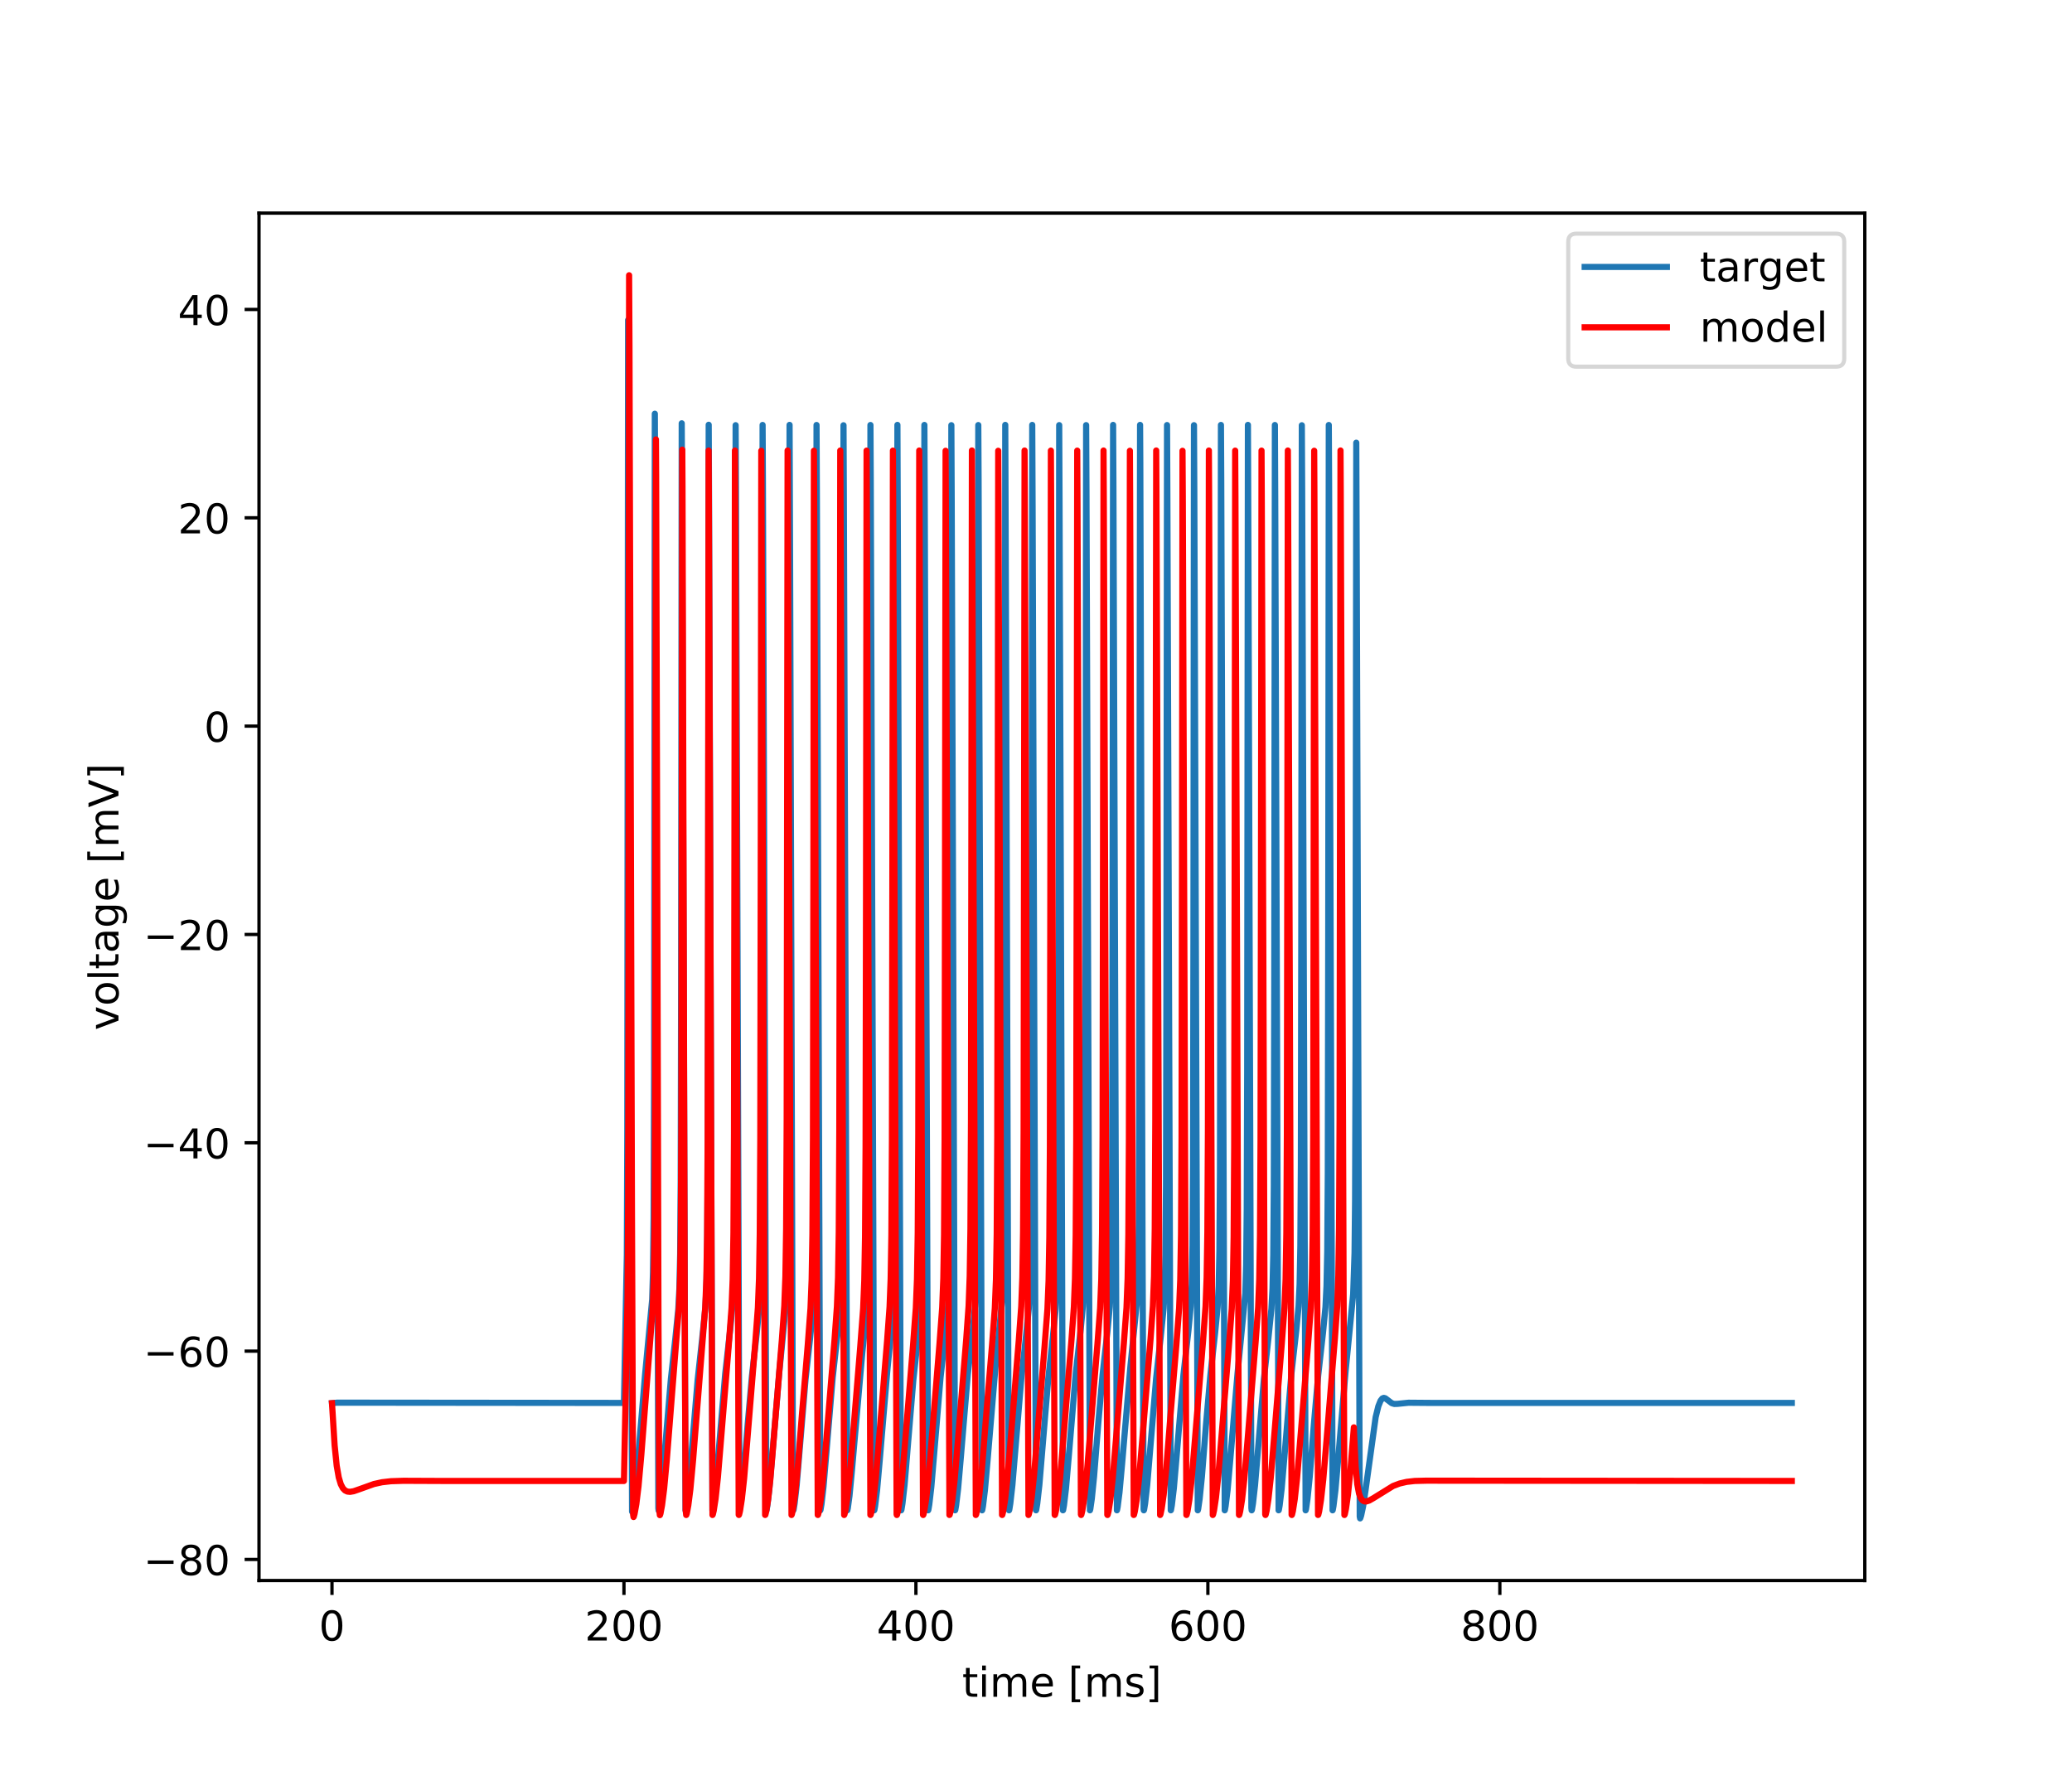 <?xml version="1.0" encoding="utf-8" standalone="no"?>
<!DOCTYPE svg PUBLIC "-//W3C//DTD SVG 1.1//EN"
  "http://www.w3.org/Graphics/SVG/1.1/DTD/svg11.dtd">
<!-- Created with matplotlib (http://matplotlib.org/) -->
<svg height="432pt" version="1.1" viewBox="0 0 504 432" width="504pt" xmlns="http://www.w3.org/2000/svg" xmlns:xlink="http://www.w3.org/1999/xlink">
 <defs>
  <style type="text/css">
*{stroke-linecap:butt;stroke-linejoin:round;}
  </style>
 </defs>
 <g id="figure_1">
  <g id="patch_1">
   <path d="M 0 432 
L 504 432 
L 504 0 
L 0 0 
z
" style="fill:#ffffff;"/>
  </g>
  <g id="axes_1">
   <g id="patch_2">
    <path d="M 63 384.48 
L 453.6 384.48 
L 453.6 51.84 
L 63 51.84 
z
" style="fill:#ffffff;"/>
   </g>
   <g id="matplotlib.axis_1">
    <g id="xtick_1">
     <g id="line2d_1">
      <defs>
       <path d="M 0 0 
L 0 3.5 
" id="mf7deacaf72" style="stroke:#000000;stroke-width:0.8;"/>
      </defs>
      <g>
       <use style="stroke:#000000;stroke-width:0.8;" x="80.755" xlink:href="#mf7deacaf72" y="384.48"/>
      </g>
     </g>
     <g id="text_1">
      <!-- 0 -->
      <defs>
       <path d="M 31.781 66.406 
Q 24.172 66.406 20.328 58.906 
Q 16.5 51.422 16.5 36.375 
Q 16.5 21.391 20.328 13.891 
Q 24.172 6.391 31.781 6.391 
Q 39.453 6.391 43.281 13.891 
Q 47.125 21.391 47.125 36.375 
Q 47.125 51.422 43.281 58.906 
Q 39.453 66.406 31.781 66.406 
z
M 31.781 74.219 
Q 44.047 74.219 50.516 64.516 
Q 56.984 54.828 56.984 36.375 
Q 56.984 17.969 50.516 8.266 
Q 44.047 -1.422 31.781 -1.422 
Q 19.531 -1.422 13.062 8.266 
Q 6.594 17.969 6.594 36.375 
Q 6.594 54.828 13.062 64.516 
Q 19.531 74.219 31.781 74.219 
z
" id="DejaVuSans-30"/>
      </defs>
      <g transform="translate(77.573 399.078)scale(0.1 -0.1)">
       <use xlink:href="#DejaVuSans-30"/>
      </g>
     </g>
    </g>
    <g id="xtick_2">
     <g id="line2d_2">
      <g>
       <use style="stroke:#000000;stroke-width:0.8;" x="151.773" xlink:href="#mf7deacaf72" y="384.48"/>
      </g>
     </g>
     <g id="text_2">
      <!-- 200 -->
      <defs>
       <path d="M 19.188 8.297 
L 53.609 8.297 
L 53.609 0 
L 7.328 0 
L 7.328 8.297 
Q 12.938 14.109 22.625 23.891 
Q 32.328 33.688 34.812 36.531 
Q 39.547 41.844 41.422 45.531 
Q 43.312 49.219 43.312 52.781 
Q 43.312 58.594 39.234 62.25 
Q 35.156 65.922 28.609 65.922 
Q 23.969 65.922 18.812 64.312 
Q 13.672 62.703 7.812 59.422 
L 7.812 69.391 
Q 13.766 71.781 18.938 73 
Q 24.125 74.219 28.422 74.219 
Q 39.75 74.219 46.484 68.547 
Q 53.219 62.891 53.219 53.422 
Q 53.219 48.922 51.531 44.891 
Q 49.859 40.875 45.406 35.406 
Q 44.188 33.984 37.641 27.219 
Q 31.109 20.453 19.188 8.297 
z
" id="DejaVuSans-32"/>
      </defs>
      <g transform="translate(142.229 399.078)scale(0.1 -0.1)">
       <use xlink:href="#DejaVuSans-32"/>
       <use x="63.623" xlink:href="#DejaVuSans-30"/>
       <use x="127.246" xlink:href="#DejaVuSans-30"/>
      </g>
     </g>
    </g>
    <g id="xtick_3">
     <g id="line2d_3">
      <g>
       <use style="stroke:#000000;stroke-width:0.8;" x="222.791" xlink:href="#mf7deacaf72" y="384.48"/>
      </g>
     </g>
     <g id="text_3">
      <!-- 400 -->
      <defs>
       <path d="M 37.797 64.312 
L 12.891 25.391 
L 37.797 25.391 
z
M 35.203 72.906 
L 47.609 72.906 
L 47.609 25.391 
L 58.016 25.391 
L 58.016 17.188 
L 47.609 17.188 
L 47.609 0 
L 37.797 0 
L 37.797 17.188 
L 4.891 17.188 
L 4.891 26.703 
z
" id="DejaVuSans-34"/>
      </defs>
      <g transform="translate(213.247 399.078)scale(0.1 -0.1)">
       <use xlink:href="#DejaVuSans-34"/>
       <use x="63.623" xlink:href="#DejaVuSans-30"/>
       <use x="127.246" xlink:href="#DejaVuSans-30"/>
      </g>
     </g>
    </g>
    <g id="xtick_4">
     <g id="line2d_4">
      <g>
       <use style="stroke:#000000;stroke-width:0.8;" x="293.809" xlink:href="#mf7deacaf72" y="384.48"/>
      </g>
     </g>
     <g id="text_4">
      <!-- 600 -->
      <defs>
       <path d="M 33.016 40.375 
Q 26.375 40.375 22.484 35.828 
Q 18.609 31.297 18.609 23.391 
Q 18.609 15.531 22.484 10.953 
Q 26.375 6.391 33.016 6.391 
Q 39.656 6.391 43.531 10.953 
Q 47.406 15.531 47.406 23.391 
Q 47.406 31.297 43.531 35.828 
Q 39.656 40.375 33.016 40.375 
z
M 52.594 71.297 
L 52.594 62.312 
Q 48.875 64.062 45.094 64.984 
Q 41.312 65.922 37.594 65.922 
Q 27.828 65.922 22.672 59.328 
Q 17.531 52.734 16.797 39.406 
Q 19.672 43.656 24.016 45.922 
Q 28.375 48.188 33.594 48.188 
Q 44.578 48.188 50.953 41.516 
Q 57.328 34.859 57.328 23.391 
Q 57.328 12.156 50.688 5.359 
Q 44.047 -1.422 33.016 -1.422 
Q 20.359 -1.422 13.672 8.266 
Q 6.984 17.969 6.984 36.375 
Q 6.984 53.656 15.188 63.938 
Q 23.391 74.219 37.203 74.219 
Q 40.922 74.219 44.703 73.484 
Q 48.484 72.75 52.594 71.297 
z
" id="DejaVuSans-36"/>
      </defs>
      <g transform="translate(284.265 399.078)scale(0.1 -0.1)">
       <use xlink:href="#DejaVuSans-36"/>
       <use x="63.623" xlink:href="#DejaVuSans-30"/>
       <use x="127.246" xlink:href="#DejaVuSans-30"/>
      </g>
     </g>
    </g>
    <g id="xtick_5">
     <g id="line2d_5">
      <g>
       <use style="stroke:#000000;stroke-width:0.8;" x="364.827" xlink:href="#mf7deacaf72" y="384.48"/>
      </g>
     </g>
     <g id="text_5">
      <!-- 800 -->
      <defs>
       <path d="M 31.781 34.625 
Q 24.75 34.625 20.719 30.859 
Q 16.703 27.094 16.703 20.516 
Q 16.703 13.922 20.719 10.156 
Q 24.75 6.391 31.781 6.391 
Q 38.812 6.391 42.859 10.172 
Q 46.922 13.969 46.922 20.516 
Q 46.922 27.094 42.891 30.859 
Q 38.875 34.625 31.781 34.625 
z
M 21.922 38.812 
Q 15.578 40.375 12.031 44.719 
Q 8.5 49.078 8.5 55.328 
Q 8.5 64.062 14.719 69.141 
Q 20.953 74.219 31.781 74.219 
Q 42.672 74.219 48.875 69.141 
Q 55.078 64.062 55.078 55.328 
Q 55.078 49.078 51.531 44.719 
Q 48 40.375 41.703 38.812 
Q 48.828 37.156 52.797 32.312 
Q 56.781 27.484 56.781 20.516 
Q 56.781 9.906 50.312 4.234 
Q 43.844 -1.422 31.781 -1.422 
Q 19.734 -1.422 13.25 4.234 
Q 6.781 9.906 6.781 20.516 
Q 6.781 27.484 10.781 32.312 
Q 14.797 37.156 21.922 38.812 
z
M 18.312 54.391 
Q 18.312 48.734 21.844 45.562 
Q 25.391 42.391 31.781 42.391 
Q 38.141 42.391 41.719 45.562 
Q 45.312 48.734 45.312 54.391 
Q 45.312 60.062 41.719 63.234 
Q 38.141 66.406 31.781 66.406 
Q 25.391 66.406 21.844 63.234 
Q 18.312 60.062 18.312 54.391 
z
" id="DejaVuSans-38"/>
      </defs>
      <g transform="translate(355.284 399.078)scale(0.1 -0.1)">
       <use xlink:href="#DejaVuSans-38"/>
       <use x="63.623" xlink:href="#DejaVuSans-30"/>
       <use x="127.246" xlink:href="#DejaVuSans-30"/>
      </g>
     </g>
    </g>
    <g id="text_6">
     <!-- time [ms] -->
     <defs>
      <path d="M 18.312 70.219 
L 18.312 54.688 
L 36.812 54.688 
L 36.812 47.703 
L 18.312 47.703 
L 18.312 18.016 
Q 18.312 11.328 20.141 9.422 
Q 21.969 7.516 27.594 7.516 
L 36.812 7.516 
L 36.812 0 
L 27.594 0 
Q 17.188 0 13.234 3.875 
Q 9.281 7.766 9.281 18.016 
L 9.281 47.703 
L 2.688 47.703 
L 2.688 54.688 
L 9.281 54.688 
L 9.281 70.219 
z
" id="DejaVuSans-74"/>
      <path d="M 9.422 54.688 
L 18.406 54.688 
L 18.406 0 
L 9.422 0 
z
M 9.422 75.984 
L 18.406 75.984 
L 18.406 64.594 
L 9.422 64.594 
z
" id="DejaVuSans-69"/>
      <path d="M 52 44.188 
Q 55.375 50.25 60.062 53.125 
Q 64.75 56 71.094 56 
Q 79.641 56 84.281 50.016 
Q 88.922 44.047 88.922 33.016 
L 88.922 0 
L 79.891 0 
L 79.891 32.719 
Q 79.891 40.578 77.094 44.375 
Q 74.312 48.188 68.609 48.188 
Q 61.625 48.188 57.562 43.547 
Q 53.516 38.922 53.516 30.906 
L 53.516 0 
L 44.484 0 
L 44.484 32.719 
Q 44.484 40.625 41.703 44.406 
Q 38.922 48.188 33.109 48.188 
Q 26.219 48.188 22.156 43.531 
Q 18.109 38.875 18.109 30.906 
L 18.109 0 
L 9.078 0 
L 9.078 54.688 
L 18.109 54.688 
L 18.109 46.188 
Q 21.188 51.219 25.484 53.609 
Q 29.781 56 35.688 56 
Q 41.656 56 45.828 52.969 
Q 50 49.953 52 44.188 
z
" id="DejaVuSans-6d"/>
      <path d="M 56.203 29.594 
L 56.203 25.203 
L 14.891 25.203 
Q 15.484 15.922 20.484 11.062 
Q 25.484 6.203 34.422 6.203 
Q 39.594 6.203 44.453 7.469 
Q 49.312 8.734 54.109 11.281 
L 54.109 2.781 
Q 49.266 0.734 44.188 -0.344 
Q 39.109 -1.422 33.891 -1.422 
Q 20.797 -1.422 13.156 6.188 
Q 5.516 13.812 5.516 26.812 
Q 5.516 40.234 12.766 48.109 
Q 20.016 56 32.328 56 
Q 43.359 56 49.781 48.891 
Q 56.203 41.797 56.203 29.594 
z
M 47.219 32.234 
Q 47.125 39.594 43.094 43.984 
Q 39.062 48.391 32.422 48.391 
Q 24.906 48.391 20.391 44.141 
Q 15.875 39.891 15.188 32.172 
z
" id="DejaVuSans-65"/>
      <path id="DejaVuSans-20"/>
      <path d="M 8.594 75.984 
L 29.297 75.984 
L 29.297 69 
L 17.578 69 
L 17.578 -6.203 
L 29.297 -6.203 
L 29.297 -13.188 
L 8.594 -13.188 
z
" id="DejaVuSans-5b"/>
      <path d="M 44.281 53.078 
L 44.281 44.578 
Q 40.484 46.531 36.375 47.5 
Q 32.281 48.484 27.875 48.484 
Q 21.188 48.484 17.844 46.438 
Q 14.5 44.391 14.5 40.281 
Q 14.5 37.156 16.891 35.375 
Q 19.281 33.594 26.516 31.984 
L 29.594 31.297 
Q 39.156 29.25 43.188 25.516 
Q 47.219 21.781 47.219 15.094 
Q 47.219 7.469 41.188 3.016 
Q 35.156 -1.422 24.609 -1.422 
Q 20.219 -1.422 15.453 -0.562 
Q 10.688 0.297 5.422 2 
L 5.422 11.281 
Q 10.406 8.688 15.234 7.391 
Q 20.062 6.109 24.812 6.109 
Q 31.156 6.109 34.562 8.281 
Q 37.984 10.453 37.984 14.406 
Q 37.984 18.062 35.516 20.016 
Q 33.062 21.969 24.703 23.781 
L 21.578 24.516 
Q 13.234 26.266 9.516 29.906 
Q 5.812 33.547 5.812 39.891 
Q 5.812 47.609 11.281 51.797 
Q 16.75 56 26.812 56 
Q 31.781 56 36.172 55.266 
Q 40.578 54.547 44.281 53.078 
z
" id="DejaVuSans-73"/>
      <path d="M 30.422 75.984 
L 30.422 -13.188 
L 9.719 -13.188 
L 9.719 -6.203 
L 21.391 -6.203 
L 21.391 69 
L 9.719 69 
L 9.719 75.984 
z
" id="DejaVuSans-5d"/>
     </defs>
     <g transform="translate(234.038 412.757)scale(0.1 -0.1)">
      <use xlink:href="#DejaVuSans-74"/>
      <use x="39.209" xlink:href="#DejaVuSans-69"/>
      <use x="66.992" xlink:href="#DejaVuSans-6d"/>
      <use x="164.404" xlink:href="#DejaVuSans-65"/>
      <use x="225.928" xlink:href="#DejaVuSans-20"/>
      <use x="257.715" xlink:href="#DejaVuSans-5b"/>
      <use x="296.729" xlink:href="#DejaVuSans-6d"/>
      <use x="394.141" xlink:href="#DejaVuSans-73"/>
      <use x="446.24" xlink:href="#DejaVuSans-5d"/>
     </g>
    </g>
   </g>
   <g id="matplotlib.axis_2">
    <g id="ytick_1">
     <g id="line2d_6">
      <defs>
       <path d="M 0 0 
L -3.5 0 
" id="mae9f04a1c1" style="stroke:#000000;stroke-width:0.8;"/>
      </defs>
      <g>
       <use style="stroke:#000000;stroke-width:0.8;" x="63" xlink:href="#mae9f04a1c1" y="379.352"/>
      </g>
     </g>
     <g id="text_7">
      <!-- −80 -->
      <defs>
       <path d="M 10.594 35.5 
L 73.188 35.5 
L 73.188 27.203 
L 10.594 27.203 
z
" id="DejaVuSans-2212"/>
      </defs>
      <g transform="translate(34.895 383.152)scale(0.1 -0.1)">
       <use xlink:href="#DejaVuSans-2212"/>
       <use x="83.789" xlink:href="#DejaVuSans-38"/>
       <use x="147.412" xlink:href="#DejaVuSans-30"/>
      </g>
     </g>
    </g>
    <g id="ytick_2">
     <g id="line2d_7">
      <g>
       <use style="stroke:#000000;stroke-width:0.8;" x="63" xlink:href="#mae9f04a1c1" y="328.673"/>
      </g>
     </g>
     <g id="text_8">
      <!-- −60 -->
      <g transform="translate(34.895 332.473)scale(0.1 -0.1)">
       <use xlink:href="#DejaVuSans-2212"/>
       <use x="83.789" xlink:href="#DejaVuSans-36"/>
       <use x="147.412" xlink:href="#DejaVuSans-30"/>
      </g>
     </g>
    </g>
    <g id="ytick_3">
     <g id="line2d_8">
      <g>
       <use style="stroke:#000000;stroke-width:0.8;" x="63" xlink:href="#mae9f04a1c1" y="277.994"/>
      </g>
     </g>
     <g id="text_9">
      <!-- −40 -->
      <g transform="translate(34.895 281.794)scale(0.1 -0.1)">
       <use xlink:href="#DejaVuSans-2212"/>
       <use x="83.789" xlink:href="#DejaVuSans-34"/>
       <use x="147.412" xlink:href="#DejaVuSans-30"/>
      </g>
     </g>
    </g>
    <g id="ytick_4">
     <g id="line2d_9">
      <g>
       <use style="stroke:#000000;stroke-width:0.8;" x="63" xlink:href="#mae9f04a1c1" y="227.315"/>
      </g>
     </g>
     <g id="text_10">
      <!-- −20 -->
      <g transform="translate(34.895 231.114)scale(0.1 -0.1)">
       <use xlink:href="#DejaVuSans-2212"/>
       <use x="83.789" xlink:href="#DejaVuSans-32"/>
       <use x="147.412" xlink:href="#DejaVuSans-30"/>
      </g>
     </g>
    </g>
    <g id="ytick_5">
     <g id="line2d_10">
      <g>
       <use style="stroke:#000000;stroke-width:0.8;" x="63" xlink:href="#mae9f04a1c1" y="176.636"/>
      </g>
     </g>
     <g id="text_11">
      <!-- 0 -->
      <g transform="translate(49.638 180.435)scale(0.1 -0.1)">
       <use xlink:href="#DejaVuSans-30"/>
      </g>
     </g>
    </g>
    <g id="ytick_6">
     <g id="line2d_11">
      <g>
       <use style="stroke:#000000;stroke-width:0.8;" x="63" xlink:href="#mae9f04a1c1" y="125.957"/>
      </g>
     </g>
     <g id="text_12">
      <!-- 20 -->
      <g transform="translate(43.275 129.756)scale(0.1 -0.1)">
       <use xlink:href="#DejaVuSans-32"/>
       <use x="63.623" xlink:href="#DejaVuSans-30"/>
      </g>
     </g>
    </g>
    <g id="ytick_7">
     <g id="line2d_12">
      <g>
       <use style="stroke:#000000;stroke-width:0.8;" x="63" xlink:href="#mae9f04a1c1" y="75.278"/>
      </g>
     </g>
     <g id="text_13">
      <!-- 40 -->
      <g transform="translate(43.275 79.077)scale(0.1 -0.1)">
       <use xlink:href="#DejaVuSans-34"/>
       <use x="63.623" xlink:href="#DejaVuSans-30"/>
      </g>
     </g>
    </g>
    <g id="text_14">
     <!-- voltage [mV] -->
     <defs>
      <path d="M 2.984 54.688 
L 12.5 54.688 
L 29.594 8.797 
L 46.688 54.688 
L 56.203 54.688 
L 35.688 0 
L 23.484 0 
z
" id="DejaVuSans-76"/>
      <path d="M 30.609 48.391 
Q 23.391 48.391 19.188 42.75 
Q 14.984 37.109 14.984 27.297 
Q 14.984 17.484 19.156 11.844 
Q 23.344 6.203 30.609 6.203 
Q 37.797 6.203 41.984 11.859 
Q 46.188 17.531 46.188 27.297 
Q 46.188 37.016 41.984 42.703 
Q 37.797 48.391 30.609 48.391 
z
M 30.609 56 
Q 42.328 56 49.016 48.375 
Q 55.719 40.766 55.719 27.297 
Q 55.719 13.875 49.016 6.219 
Q 42.328 -1.422 30.609 -1.422 
Q 18.844 -1.422 12.172 6.219 
Q 5.516 13.875 5.516 27.297 
Q 5.516 40.766 12.172 48.375 
Q 18.844 56 30.609 56 
z
" id="DejaVuSans-6f"/>
      <path d="M 9.422 75.984 
L 18.406 75.984 
L 18.406 0 
L 9.422 0 
z
" id="DejaVuSans-6c"/>
      <path d="M 34.281 27.484 
Q 23.391 27.484 19.188 25 
Q 14.984 22.516 14.984 16.5 
Q 14.984 11.719 18.141 8.906 
Q 21.297 6.109 26.703 6.109 
Q 34.188 6.109 38.703 11.406 
Q 43.219 16.703 43.219 25.484 
L 43.219 27.484 
z
M 52.203 31.203 
L 52.203 0 
L 43.219 0 
L 43.219 8.297 
Q 40.141 3.328 35.547 0.953 
Q 30.953 -1.422 24.312 -1.422 
Q 15.922 -1.422 10.953 3.297 
Q 6 8.016 6 15.922 
Q 6 25.141 12.172 29.828 
Q 18.359 34.516 30.609 34.516 
L 43.219 34.516 
L 43.219 35.406 
Q 43.219 41.609 39.141 45 
Q 35.062 48.391 27.688 48.391 
Q 23 48.391 18.547 47.266 
Q 14.109 46.141 10.016 43.891 
L 10.016 52.203 
Q 14.938 54.109 19.578 55.047 
Q 24.219 56 28.609 56 
Q 40.484 56 46.344 49.844 
Q 52.203 43.703 52.203 31.203 
z
" id="DejaVuSans-61"/>
      <path d="M 45.406 27.984 
Q 45.406 37.75 41.375 43.109 
Q 37.359 48.484 30.078 48.484 
Q 22.859 48.484 18.828 43.109 
Q 14.797 37.75 14.797 27.984 
Q 14.797 18.266 18.828 12.891 
Q 22.859 7.516 30.078 7.516 
Q 37.359 7.516 41.375 12.891 
Q 45.406 18.266 45.406 27.984 
z
M 54.391 6.781 
Q 54.391 -7.172 48.188 -13.984 
Q 42 -20.797 29.203 -20.797 
Q 24.469 -20.797 20.266 -20.094 
Q 16.062 -19.391 12.109 -17.922 
L 12.109 -9.188 
Q 16.062 -11.328 19.922 -12.344 
Q 23.781 -13.375 27.781 -13.375 
Q 36.625 -13.375 41.016 -8.766 
Q 45.406 -4.156 45.406 5.172 
L 45.406 9.625 
Q 42.625 4.781 38.281 2.391 
Q 33.938 0 27.875 0 
Q 17.828 0 11.672 7.656 
Q 5.516 15.328 5.516 27.984 
Q 5.516 40.672 11.672 48.328 
Q 17.828 56 27.875 56 
Q 33.938 56 38.281 53.609 
Q 42.625 51.219 45.406 46.391 
L 45.406 54.688 
L 54.391 54.688 
z
" id="DejaVuSans-67"/>
      <path d="M 28.609 0 
L 0.781 72.906 
L 11.078 72.906 
L 34.188 11.531 
L 57.328 72.906 
L 67.578 72.906 
L 39.797 0 
z
" id="DejaVuSans-56"/>
     </defs>
     <g transform="translate(28.816 250.624)rotate(-90)scale(0.1 -0.1)">
      <use xlink:href="#DejaVuSans-76"/>
      <use x="59.18" xlink:href="#DejaVuSans-6f"/>
      <use x="120.361" xlink:href="#DejaVuSans-6c"/>
      <use x="148.145" xlink:href="#DejaVuSans-74"/>
      <use x="187.354" xlink:href="#DejaVuSans-61"/>
      <use x="248.633" xlink:href="#DejaVuSans-67"/>
      <use x="312.109" xlink:href="#DejaVuSans-65"/>
      <use x="373.633" xlink:href="#DejaVuSans-20"/>
      <use x="405.42" xlink:href="#DejaVuSans-5b"/>
      <use x="444.434" xlink:href="#DejaVuSans-6d"/>
      <use x="541.846" xlink:href="#DejaVuSans-56"/>
      <use x="610.254" xlink:href="#DejaVuSans-5d"/>
     </g>
    </g>
   </g>
   <g id="line2d_13">
    <path clip-path="url(#pd7089c6f75)" d="M 80.755 341.343 
L 81.98 341.211 
L 151.773 341.276 
L 152.474 305.256 
L 152.589 274.982 
L 152.678 177.615 
L 152.776 77.868 
L 152.829 86.807 
L 153.131 191.715 
L 153.743 367.712 
L 153.779 367.775 
L 153.832 367.637 
L 154.09 366.138 
L 154.587 361.939 
L 155.27 353.995 
L 156.904 334.482 
L 158.635 316.153 
L 158.839 309.467 
L 158.99 296.234 
L 159.105 261.113 
L 159.283 100.646 
L 159.416 137.038 
L 160.135 366.895 
L 160.206 367.442 
L 160.268 367.292 
L 160.526 365.714 
L 161.032 361.238 
L 161.777 352.311 
L 163.189 335.455 
L 164.29 325.449 
L 164.991 318.475 
L 165.257 313.453 
L 165.444 305.097 
L 165.577 287.544 
L 165.683 235.591 
L 165.825 102.976 
L 165.905 119.65 
L 166.749 367.402 
L 166.811 367.235 
L 167.077 365.57 
L 167.592 360.94 
L 168.355 351.711 
L 169.705 335.622 
L 170.788 325.771 
L 171.542 318.406 
L 171.818 313.226 
L 171.995 305.341 
L 172.128 288.522 
L 172.235 239.752 
L 172.386 103.33 
L 172.466 121.336 
L 173.291 367.391 
L 173.318 367.382 
L 173.345 367.313 
L 173.54 366.218 
L 174.019 362.236 
L 174.694 354.494 
L 176.398 334.237 
L 177.614 323.415 
L 178.147 317.738 
L 178.405 312.344 
L 178.582 303.045 
L 178.706 283.514 
L 178.804 229.264 
L 178.937 103.434 
L 179.017 119.252 
L 179.86 367.396 
L 179.869 367.39 
L 179.958 367.066 
L 180.313 364.608 
L 180.864 359.193 
L 181.876 346.435 
L 182.914 334.648 
L 184.059 324.406 
L 184.69 317.958 
L 184.947 312.82 
L 185.125 304.328 
L 185.258 285.308 
L 185.364 227.105 
L 185.497 103.377 
L 185.569 117.106 
L 186.421 367.395 
L 186.456 367.326 
L 186.643 366.304 
L 187.113 362.448 
L 187.77 354.994 
L 189.563 333.758 
L 191.436 314.615 
L 191.632 307.697 
L 191.774 294.016 
L 191.88 260.243 
L 192.058 103.359 
L 192.182 136.421 
L 192.901 366.812 
L 192.972 367.395 
L 193.034 367.254 
L 193.283 365.736 
L 193.789 361.271 
L 194.526 352.467 
L 195.946 335.494 
L 197.029 325.667 
L 197.775 318.385 
L 198.05 313.211 
L 198.227 305.334 
L 198.361 288.535 
L 198.467 239.857 
L 198.618 103.383 
L 198.698 121.344 
L 199.532 367.396 
L 199.586 367.28 
L 199.817 365.911 
L 200.314 361.613 
L 201.024 353.242 
L 202.542 335.115 
L 203.669 324.965 
L 204.353 318.117 
L 204.619 312.896 
L 204.797 304.525 
L 204.93 285.955 
L 205.036 229.687 
L 205.178 103.45 
L 205.249 119.121 
L 206.093 367.396 
L 206.111 367.378 
L 206.226 366.873 
L 206.634 363.861 
L 207.22 357.752 
L 209.715 329.378 
L 210.949 317.58 
L 211.197 312.289 
L 211.375 302.897 
L 211.499 283.045 
L 211.597 227.585 
L 211.73 103.388 
L 211.801 116.96 
L 212.653 367.395 
L 212.689 367.328 
L 212.866 366.365 
L 213.337 362.538 
L 213.985 355.224 
L 215.831 333.421 
L 217.651 315.02 
L 217.855 308.204 
L 218.006 294.093 
L 218.113 260.513 
L 218.29 103.36 
L 218.414 136.245 
L 219.133 366.801 
L 219.204 367.395 
L 219.267 367.256 
L 219.515 365.739 
L 220.021 361.275 
L 220.758 352.473 
L 222.178 335.498 
L 223.279 325.52 
L 224.007 318.392 
L 224.282 313.225 
L 224.46 305.367 
L 224.593 288.64 
L 224.7 240.264 
L 224.85 103.374 
L 224.93 121.185 
L 225.765 367.396 
L 225.818 367.282 
L 226.04 365.976 
L 226.537 361.708 
L 227.247 353.362 
L 228.774 335.12 
L 229.902 324.969 
L 230.576 318.244 
L 230.843 313.165 
L 231.02 305.217 
L 231.153 288.168 
L 231.26 238.428 
L 231.411 103.432 
L 231.491 121.896 
L 232.316 367.392 
L 232.352 367.36 
L 232.369 367.307 
L 232.574 366.145 
L 233.053 362.131 
L 233.728 354.358 
L 235.406 334.394 
L 236.577 323.948 
L 237.163 317.845 
L 237.421 312.581 
L 237.598 303.693 
L 237.731 283.18 
L 237.829 228.072 
L 237.962 103.401 
L 238.033 116.81 
L 238.885 367.396 
L 238.921 367.329 
L 239.098 366.369 
L 239.569 362.543 
L 240.208 355.341 
L 242.063 333.426 
L 243.883 315.03 
L 244.087 308.229 
L 244.238 294.17 
L 244.345 260.782 
L 244.522 103.362 
L 244.656 139.395 
L 245.366 366.791 
L 245.446 367.395 
L 245.499 367.258 
L 245.748 365.743 
L 246.254 361.28 
L 246.99 352.479 
L 248.411 335.503 
L 249.494 325.675 
L 250.239 318.398 
L 250.515 313.238 
L 250.692 305.401 
L 250.825 288.743 
L 250.932 240.664 
L 251.083 103.367 
L 251.172 124.036 
L 251.971 367.337 
L 252.006 367.393 
L 252.059 367.249 
L 252.308 365.728 
L 252.814 361.258 
L 253.551 352.452 
L 254.971 335.482 
L 256.054 325.657 
L 256.8 318.37 
L 257.066 313.424 
L 257.252 305.25 
L 257.386 288.274 
L 257.492 238.839 
L 257.643 103.415 
L 257.723 121.737 
L 258.549 367.391 
L 258.575 367.379 
L 258.602 367.308 
L 258.806 366.148 
L 259.285 362.135 
L 259.951 354.477 
L 261.656 334.224 
L 262.872 323.405 
L 263.404 317.724 
L 263.662 312.318 
L 263.839 302.979 
L 263.964 283.309 
L 264.061 228.536 
L 264.195 103.415 
L 264.274 119.495 
L 265.118 367.396 
L 265.127 367.389 
L 265.215 367.062 
L 265.57 364.602 
L 266.121 359.184 
L 267.16 346.088 
L 268.189 334.465 
L 269.37 323.934 
L 269.956 317.822 
L 270.213 312.531 
L 270.391 303.558 
L 270.524 282.717 
L 270.622 226.396 
L 270.755 103.366 
L 270.826 117.322 
L 271.678 367.395 
L 271.705 367.35 
L 271.856 366.586 
L 272.308 363.031 
L 272.93 356.205 
L 274.98 332.236 
L 276.64 315.723 
L 276.853 309.455 
L 277.004 297.804 
L 277.12 269.037 
L 277.226 166.779 
L 277.315 103.362 
L 277.368 112.642 
L 277.91 302.105 
L 278.176 367.117 
L 278.229 367.396 
L 278.292 367.251 
L 278.54 365.731 
L 279.046 361.263 
L 279.783 352.458 
L 281.212 335.397 
L 282.304 325.51 
L 283.041 318.257 
L 283.307 313.191 
L 283.485 305.284 
L 283.618 288.379 
L 283.725 239.249 
L 283.875 103.401 
L 283.955 121.579 
L 284.781 367.391 
L 284.808 367.38 
L 284.834 367.31 
L 285.038 366.152 
L 285.527 362.052 
L 286.201 354.257 
L 287.87 334.403 
L 289.078 323.644 
L 289.637 317.73 
L 289.894 312.333 
L 290.072 303.019 
L 290.196 283.437 
L 290.294 228.995 
L 290.427 103.431 
L 290.507 119.347 
L 291.35 367.396 
L 291.359 367.39 
L 291.448 367.064 
L 291.803 364.605 
L 292.353 359.189 
L 293.365 346.431 
L 294.404 334.645 
L 295.549 324.403 
L 296.179 317.954 
L 296.437 312.813 
L 296.614 304.31 
L 296.747 285.25 
L 296.854 226.872 
L 296.987 103.374 
L 297.058 117.178 
L 297.91 367.395 
L 297.946 367.325 
L 298.132 366.302 
L 298.603 362.446 
L 299.26 354.991 
L 301.053 333.756 
L 302.926 314.61 
L 303.121 307.685 
L 303.263 293.979 
L 303.37 260.113 
L 303.547 103.36 
L 303.672 136.504 
L 304.391 366.816 
L 304.462 367.395 
L 304.524 367.253 
L 304.773 365.734 
L 305.27 361.36 
L 306.006 352.579 
L 307.436 335.491 
L 308.519 325.665 
L 309.264 318.382 
L 309.531 313.45 
L 309.717 305.318 
L 309.85 288.485 
L 309.957 239.662 
L 310.108 103.388 
L 310.188 121.419 
L 311.013 367.39 
L 311.04 367.381 
L 311.067 367.312 
L 311.262 366.215 
L 311.741 362.232 
L 312.416 354.489 
L 314.12 334.234 
L 315.336 323.413 
L 315.869 317.737 
L 316.127 312.348 
L 316.304 303.06 
L 316.428 283.567 
L 316.526 229.463 
L 316.659 103.45 
L 316.739 119.194 
L 317.582 367.396 
L 317.591 367.39 
L 317.68 367.067 
L 318.035 364.609 
L 318.586 359.195 
L 319.598 346.437 
L 320.636 334.65 
L 321.808 324.175 
L 322.412 317.961 
L 322.669 312.827 
L 322.847 304.346 
L 322.98 285.37 
L 323.086 227.354 
L 323.219 103.383 
L 323.291 117.031 
L 324.143 367.395 
L 324.178 367.327 
L 324.356 366.364 
L 324.826 362.536 
L 325.483 355.109 
L 327.303 333.589 
L 329.15 314.821 
L 329.487 304.809 
L 329.62 291.883 
L 329.727 256.526 
L 329.904 107.695 
L 330.019 138.735 
L 330.747 368.901 
L 330.836 369.36 
L 330.881 369.309 
L 331.094 368.637 
L 331.573 366.375 
L 332.186 362.303 
L 334.618 344.746 
L 335.275 342.075 
L 335.807 340.744 
L 336.242 340.186 
L 336.598 340.047 
L 336.97 340.145 
L 337.556 340.589 
L 338.533 341.333 
L 339.145 341.524 
L 339.918 341.501 
L 342.607 341.229 
L 348.094 341.274 
L 435.845 341.276 
L 435.845 341.276 
" style="fill:none;stroke:#1f77b4;stroke-linecap:square;stroke-width:1.5;"/>
   </g>
   <g id="line2d_14">
    <path clip-path="url(#pd7089c6f75)" d="M 80.755 341.343 
L 81.394 351.597 
L 81.9 356.547 
L 82.397 359.394 
L 82.894 361.05 
L 83.4 362.018 
L 83.924 362.564 
L 84.483 362.834 
L 85.149 362.902 
L 86.037 362.752 
L 87.484 362.248 
L 90.946 361.005 
L 92.925 360.567 
L 95.118 360.317 
L 98.127 360.218 
L 108.061 360.259 
L 151.773 360.26 
L 152.643 315.891 
L 152.794 291.577 
L 152.891 231.466 
L 153.024 66.96 
L 153.113 84.204 
L 153.717 294.196 
L 154.01 368.464 
L 154.107 369.028 
L 154.152 368.974 
L 154.347 368.282 
L 154.782 365.876 
L 155.306 361.609 
L 155.998 353.892 
L 158.777 318.055 
L 159.034 310.633 
L 159.212 298.013 
L 159.336 270.998 
L 159.443 189.07 
L 159.549 106.897 
L 159.602 115.686 
L 160.162 320.113 
L 160.384 367.469 
L 160.508 368.574 
L 160.535 368.555 
L 160.659 368.18 
L 161.032 366.184 
L 161.547 362.138 
L 162.212 354.913 
L 165.169 317.6 
L 165.426 310.632 
L 165.604 299.189 
L 165.737 273.128 
L 165.843 198.672 
L 165.959 109.384 
L 166.012 118.336 
L 166.58 326.981 
L 166.784 367.365 
L 166.908 368.537 
L 166.935 368.522 
L 167.059 368.154 
L 167.423 366.208 
L 167.929 362.255 
L 168.586 355.174 
L 171.551 317.947 
L 171.818 311.081 
L 171.995 300.44 
L 172.128 277.349 
L 172.235 212.843 
L 172.368 109.604 
L 172.421 119.961 
L 173.309 368.532 
L 173.38 368.438 
L 173.602 367.508 
L 174.055 364.605 
L 174.623 359.369 
L 175.457 349.267 
L 177.268 327.166 
L 177.943 318.173 
L 178.218 311.222 
L 178.405 299.944 
L 178.538 275.761 
L 178.644 207.54 
L 178.769 109.594 
L 178.831 121.56 
L 179.683 368.479 
L 179.727 368.533 
L 179.781 368.448 
L 179.994 367.572 
L 180.446 364.702 
L 181.006 359.597 
L 181.822 349.777 
L 183.713 326.699 
L 184.352 318.081 
L 184.628 311.03 
L 184.805 300.317 
L 184.938 276.967 
L 185.045 211.574 
L 185.178 109.658 
L 185.231 120.355 
L 186.11 368.526 
L 186.154 368.51 
L 186.181 368.457 
L 186.385 367.636 
L 186.829 364.864 
L 187.379 359.917 
L 188.17 350.515 
L 190.202 325.714 
L 190.779 317.658 
L 191.046 310.484 
L 191.223 298.901 
L 191.356 272.293 
L 191.463 196.24 
L 191.578 109.59 
L 191.632 119.184 
L 192.528 368.534 
L 192.537 368.532 
L 192.626 368.339 
L 192.91 366.993 
L 193.389 363.629 
L 193.993 357.637 
L 195.023 344.672 
L 196.488 327.093 
L 197.153 318.219 
L 197.429 311.317 
L 197.615 300.196 
L 197.748 276.579 
L 197.855 210.269 
L 197.979 109.656 
L 198.041 120.746 
L 198.911 368.516 
L 198.947 368.529 
L 198.991 368.454 
L 199.195 367.63 
L 199.639 364.855 
L 200.198 359.811 
L 200.997 350.27 
L 202.977 326.113 
L 203.58 317.801 
L 203.847 310.787 
L 204.024 299.693 
L 204.158 274.94 
L 204.264 204.821 
L 204.388 109.597 
L 204.442 119.564 
L 205.338 368.534 
L 205.409 368.417 
L 205.649 367.376 
L 206.111 364.339 
L 206.688 358.905 
L 207.566 348.128 
L 209.244 327.688 
L 209.954 318.355 
L 210.23 311.595 
L 210.416 300.922 
L 210.549 278.882 
L 210.656 218.055 
L 210.789 109.619 
L 210.851 121.141 
L 211.712 368.5 
L 211.748 368.533 
L 211.801 368.451 
L 212.005 367.624 
L 212.449 364.846 
L 213.008 359.798 
L 213.807 350.254 
L 215.787 326.098 
L 216.382 317.943 
L 216.648 311.08 
L 216.825 300.444 
L 216.959 277.373 
L 217.065 212.943 
L 217.198 109.619 
L 217.26 122.784 
L 218.095 368.421 
L 218.148 368.534 
L 218.21 368.438 
L 218.432 367.508 
L 218.885 364.605 
L 219.453 359.369 
L 220.288 349.267 
L 222.098 327.167 
L 222.773 318.174 
L 223.048 311.224 
L 223.235 299.95 
L 223.368 275.784 
L 223.474 207.618 
L 223.599 109.596 
L 223.661 121.538 
L 224.513 368.479 
L 224.557 368.533 
L 224.611 368.448 
L 224.824 367.573 
L 225.277 364.702 
L 225.836 359.598 
L 226.653 349.778 
L 228.543 326.7 
L 229.183 318.082 
L 229.458 311.033 
L 229.635 300.324 
L 229.768 276.989 
L 229.875 211.648 
L 230.008 109.656 
L 230.061 120.333 
L 230.94 368.526 
L 230.985 368.51 
L 231.011 368.458 
L 231.215 367.636 
L 231.659 364.865 
L 232.21 359.918 
L 233 350.516 
L 235.033 325.714 
L 235.61 317.659 
L 235.876 310.487 
L 236.054 298.908 
L 236.187 272.319 
L 236.293 196.322 
L 236.409 109.59 
L 236.462 119.163 
L 237.359 368.534 
L 237.367 368.532 
L 237.456 368.339 
L 237.74 366.993 
L 238.22 363.63 
L 238.823 357.637 
L 239.853 344.673 
L 241.318 327.094 
L 241.984 318.22 
L 242.259 311.319 
L 242.445 300.203 
L 242.578 276.601 
L 242.685 210.344 
L 242.809 109.658 
L 242.871 120.723 
L 243.741 368.516 
L 243.777 368.529 
L 243.821 368.454 
L 244.025 367.63 
L 244.469 364.856 
L 245.028 359.812 
L 245.827 350.271 
L 247.807 326.114 
L 248.411 317.803 
L 248.677 310.789 
L 248.855 299.7 
L 248.988 274.964 
L 249.094 204.899 
L 249.219 109.596 
L 249.272 119.543 
L 250.168 368.534 
L 250.239 368.418 
L 250.479 367.376 
L 250.941 364.34 
L 251.518 358.905 
L 252.397 348.129 
L 254.074 327.689 
L 254.785 318.356 
L 255.06 311.598 
L 255.246 300.928 
L 255.379 278.902 
L 255.486 218.125 
L 255.619 109.62 
L 255.681 121.118 
L 256.542 368.5 
L 256.578 368.533 
L 256.631 368.451 
L 256.835 367.624 
L 257.279 364.846 
L 257.838 359.799 
L 258.637 350.254 
L 260.617 326.099 
L 261.212 317.944 
L 261.478 311.083 
L 261.656 300.451 
L 261.789 277.395 
L 261.895 213.016 
L 262.028 109.618 
L 262.091 122.761 
L 262.925 368.421 
L 262.978 368.534 
L 263.04 368.438 
L 263.262 367.508 
L 263.715 364.606 
L 264.274 359.464 
L 265.1 349.499 
L 266.946 326.964 
L 267.603 318.175 
L 267.879 311.227 
L 268.065 299.957 
L 268.198 275.806 
L 268.305 207.693 
L 268.429 109.597 
L 268.491 121.516 
L 269.343 368.478 
L 269.388 368.533 
L 269.441 368.448 
L 269.654 367.573 
L 270.107 364.703 
L 270.666 359.599 
L 271.483 349.779 
L 273.374 326.701 
L 274.013 318.084 
L 274.288 311.035 
L 274.466 300.331 
L 274.599 277.01 
L 274.705 211.721 
L 274.838 109.653 
L 274.892 120.311 
L 275.77 368.526 
L 275.815 368.511 
L 275.841 368.458 
L 276.046 367.637 
L 276.49 364.865 
L 277.04 359.918 
L 277.83 350.517 
L 279.863 325.715 
L 280.44 317.661 
L 280.706 310.49 
L 280.884 298.916 
L 281.017 272.344 
L 281.123 196.403 
L 281.239 109.59 
L 281.292 119.141 
L 282.189 368.534 
L 282.198 368.532 
L 282.286 368.339 
L 282.57 366.994 
L 283.05 363.631 
L 283.653 357.638 
L 284.683 344.674 
L 286.148 327.095 
L 286.814 318.222 
L 287.089 311.322 
L 287.275 300.21 
L 287.409 276.623 
L 287.515 210.417 
L 287.639 109.661 
L 287.702 120.701 
L 288.572 368.516 
L 288.607 368.529 
L 288.651 368.455 
L 288.856 367.63 
L 289.299 364.856 
L 289.859 359.813 
L 290.658 350.272 
L 292.637 326.114 
L 293.241 317.804 
L 293.507 310.792 
L 293.685 299.707 
L 293.818 274.987 
L 293.924 204.977 
L 294.049 109.595 
L 294.102 119.521 
L 294.999 368.534 
L 295.07 368.418 
L 295.309 367.376 
L 295.771 364.34 
L 296.348 358.906 
L 297.227 348.13 
L 298.905 327.69 
L 299.615 318.357 
L 299.89 311.6 
L 300.076 300.935 
L 300.21 278.923 
L 300.316 218.193 
L 300.449 109.622 
L 300.511 121.096 
L 301.373 368.5 
L 301.408 368.533 
L 301.461 368.452 
L 301.665 367.624 
L 302.109 364.847 
L 302.669 359.799 
L 303.468 350.255 
L 305.447 326.1 
L 306.042 317.945 
L 306.308 311.086 
L 306.486 300.458 
L 306.619 277.416 
L 306.726 213.088 
L 306.859 109.616 
L 306.921 122.738 
L 307.755 368.421 
L 307.809 368.534 
L 307.871 368.439 
L 308.093 367.509 
L 308.545 364.606 
L 309.105 359.465 
L 309.93 349.5 
L 311.777 326.964 
L 312.434 318.177 
L 312.709 311.229 
L 312.895 299.964 
L 313.028 275.829 
L 313.135 207.768 
L 313.259 109.598 
L 313.321 121.494 
L 314.174 368.478 
L 314.218 368.533 
L 314.271 368.448 
L 314.484 367.573 
L 314.937 364.703 
L 315.496 359.6 
L 316.313 349.78 
L 318.204 326.702 
L 318.843 318.085 
L 319.118 311.038 
L 319.296 300.338 
L 319.429 277.032 
L 319.535 211.794 
L 319.669 109.651 
L 319.722 120.29 
L 320.601 368.526 
L 320.645 368.511 
L 320.672 368.458 
L 320.876 367.637 
L 321.32 364.866 
L 321.87 359.919 
L 322.66 350.518 
L 324.693 325.716 
L 325.27 317.662 
L 325.536 310.492 
L 325.714 298.923 
L 325.847 272.369 
L 325.954 196.483 
L 326.069 109.59 
L 326.122 119.121 
L 327.019 368.534 
L 327.028 368.532 
L 327.117 368.34 
L 327.401 366.994 
L 327.88 363.631 
L 328.484 357.639 
L 329.318 347.22 
L 329.363 348.583 
L 329.753 356.845 
L 330.153 361.069 
L 330.561 363.258 
L 330.978 364.404 
L 331.404 364.979 
L 331.848 365.222 
L 332.363 365.242 
L 333.038 365.028 
L 334.085 364.435 
L 338.852 361.482 
L 340.468 360.874 
L 342.155 360.481 
L 344.134 360.258 
L 346.957 360.186 
L 435.845 360.26 
L 435.845 360.26 
" style="fill:none;stroke:#ff0000;stroke-linecap:square;stroke-width:1.5;"/>
   </g>
   <g id="patch_3">
    <path d="M 63 384.48 
L 63 51.84 
" style="fill:none;stroke:#000000;stroke-linecap:square;stroke-linejoin:miter;stroke-width:0.8;"/>
   </g>
   <g id="patch_4">
    <path d="M 453.6 384.48 
L 453.6 51.84 
" style="fill:none;stroke:#000000;stroke-linecap:square;stroke-linejoin:miter;stroke-width:0.8;"/>
   </g>
   <g id="patch_5">
    <path d="M 63 384.48 
L 453.6 384.48 
" style="fill:none;stroke:#000000;stroke-linecap:square;stroke-linejoin:miter;stroke-width:0.8;"/>
   </g>
   <g id="patch_6">
    <path d="M 63 51.84 
L 453.6 51.84 
" style="fill:none;stroke:#000000;stroke-linecap:square;stroke-linejoin:miter;stroke-width:0.8;"/>
   </g>
   <g id="legend_1">
    <g id="patch_7">
     <path d="M 383.461 89.196 
L 446.6 89.196 
Q 448.6 89.196 448.6 87.196 
L 448.6 58.84 
Q 448.6 56.84 446.6 56.84 
L 383.461 56.84 
Q 381.461 56.84 381.461 58.84 
L 381.461 87.196 
Q 381.461 89.196 383.461 89.196 
z
" style="fill:#ffffff;opacity:0.8;stroke:#cccccc;stroke-linejoin:miter;"/>
    </g>
    <g id="line2d_15">
     <path d="M 385.461 64.938 
L 405.461 64.938 
" style="fill:none;stroke:#1f77b4;stroke-linecap:square;stroke-width:1.5;"/>
    </g>
    <g id="line2d_16"/>
    <g id="text_15">
     <!-- target -->
     <defs>
      <path d="M 41.109 46.297 
Q 39.594 47.172 37.812 47.578 
Q 36.031 48 33.891 48 
Q 26.266 48 22.188 43.047 
Q 18.109 38.094 18.109 28.812 
L 18.109 0 
L 9.078 0 
L 9.078 54.688 
L 18.109 54.688 
L 18.109 46.188 
Q 20.953 51.172 25.484 53.578 
Q 30.031 56 36.531 56 
Q 37.453 56 38.578 55.875 
Q 39.703 55.766 41.062 55.516 
z
" id="DejaVuSans-72"/>
     </defs>
     <g transform="translate(413.461 68.438)scale(0.1 -0.1)">
      <use xlink:href="#DejaVuSans-74"/>
      <use x="39.209" xlink:href="#DejaVuSans-61"/>
      <use x="100.488" xlink:href="#DejaVuSans-72"/>
      <use x="141.586" xlink:href="#DejaVuSans-67"/>
      <use x="205.062" xlink:href="#DejaVuSans-65"/>
      <use x="266.586" xlink:href="#DejaVuSans-74"/>
     </g>
    </g>
    <g id="line2d_17">
     <path d="M 385.461 79.617 
L 405.461 79.617 
" style="fill:none;stroke:#ff0000;stroke-linecap:square;stroke-width:1.5;"/>
    </g>
    <g id="line2d_18"/>
    <g id="text_16">
     <!-- model -->
     <defs>
      <path d="M 45.406 46.391 
L 45.406 75.984 
L 54.391 75.984 
L 54.391 0 
L 45.406 0 
L 45.406 8.203 
Q 42.578 3.328 38.25 0.953 
Q 33.938 -1.422 27.875 -1.422 
Q 17.969 -1.422 11.734 6.484 
Q 5.516 14.406 5.516 27.297 
Q 5.516 40.188 11.734 48.094 
Q 17.969 56 27.875 56 
Q 33.938 56 38.25 53.625 
Q 42.578 51.266 45.406 46.391 
z
M 14.797 27.297 
Q 14.797 17.391 18.875 11.75 
Q 22.953 6.109 30.078 6.109 
Q 37.203 6.109 41.297 11.75 
Q 45.406 17.391 45.406 27.297 
Q 45.406 37.203 41.297 42.844 
Q 37.203 48.484 30.078 48.484 
Q 22.953 48.484 18.875 42.844 
Q 14.797 37.203 14.797 27.297 
z
" id="DejaVuSans-64"/>
     </defs>
     <g transform="translate(413.461 83.117)scale(0.1 -0.1)">
      <use xlink:href="#DejaVuSans-6d"/>
      <use x="97.412" xlink:href="#DejaVuSans-6f"/>
      <use x="158.594" xlink:href="#DejaVuSans-64"/>
      <use x="222.07" xlink:href="#DejaVuSans-65"/>
      <use x="283.594" xlink:href="#DejaVuSans-6c"/>
     </g>
    </g>
   </g>
  </g>
 </g>
 <defs>
  <clipPath id="pd7089c6f75">
   <rect height="332.64" width="390.6" x="63" y="51.84"/>
  </clipPath>
 </defs>
</svg>
